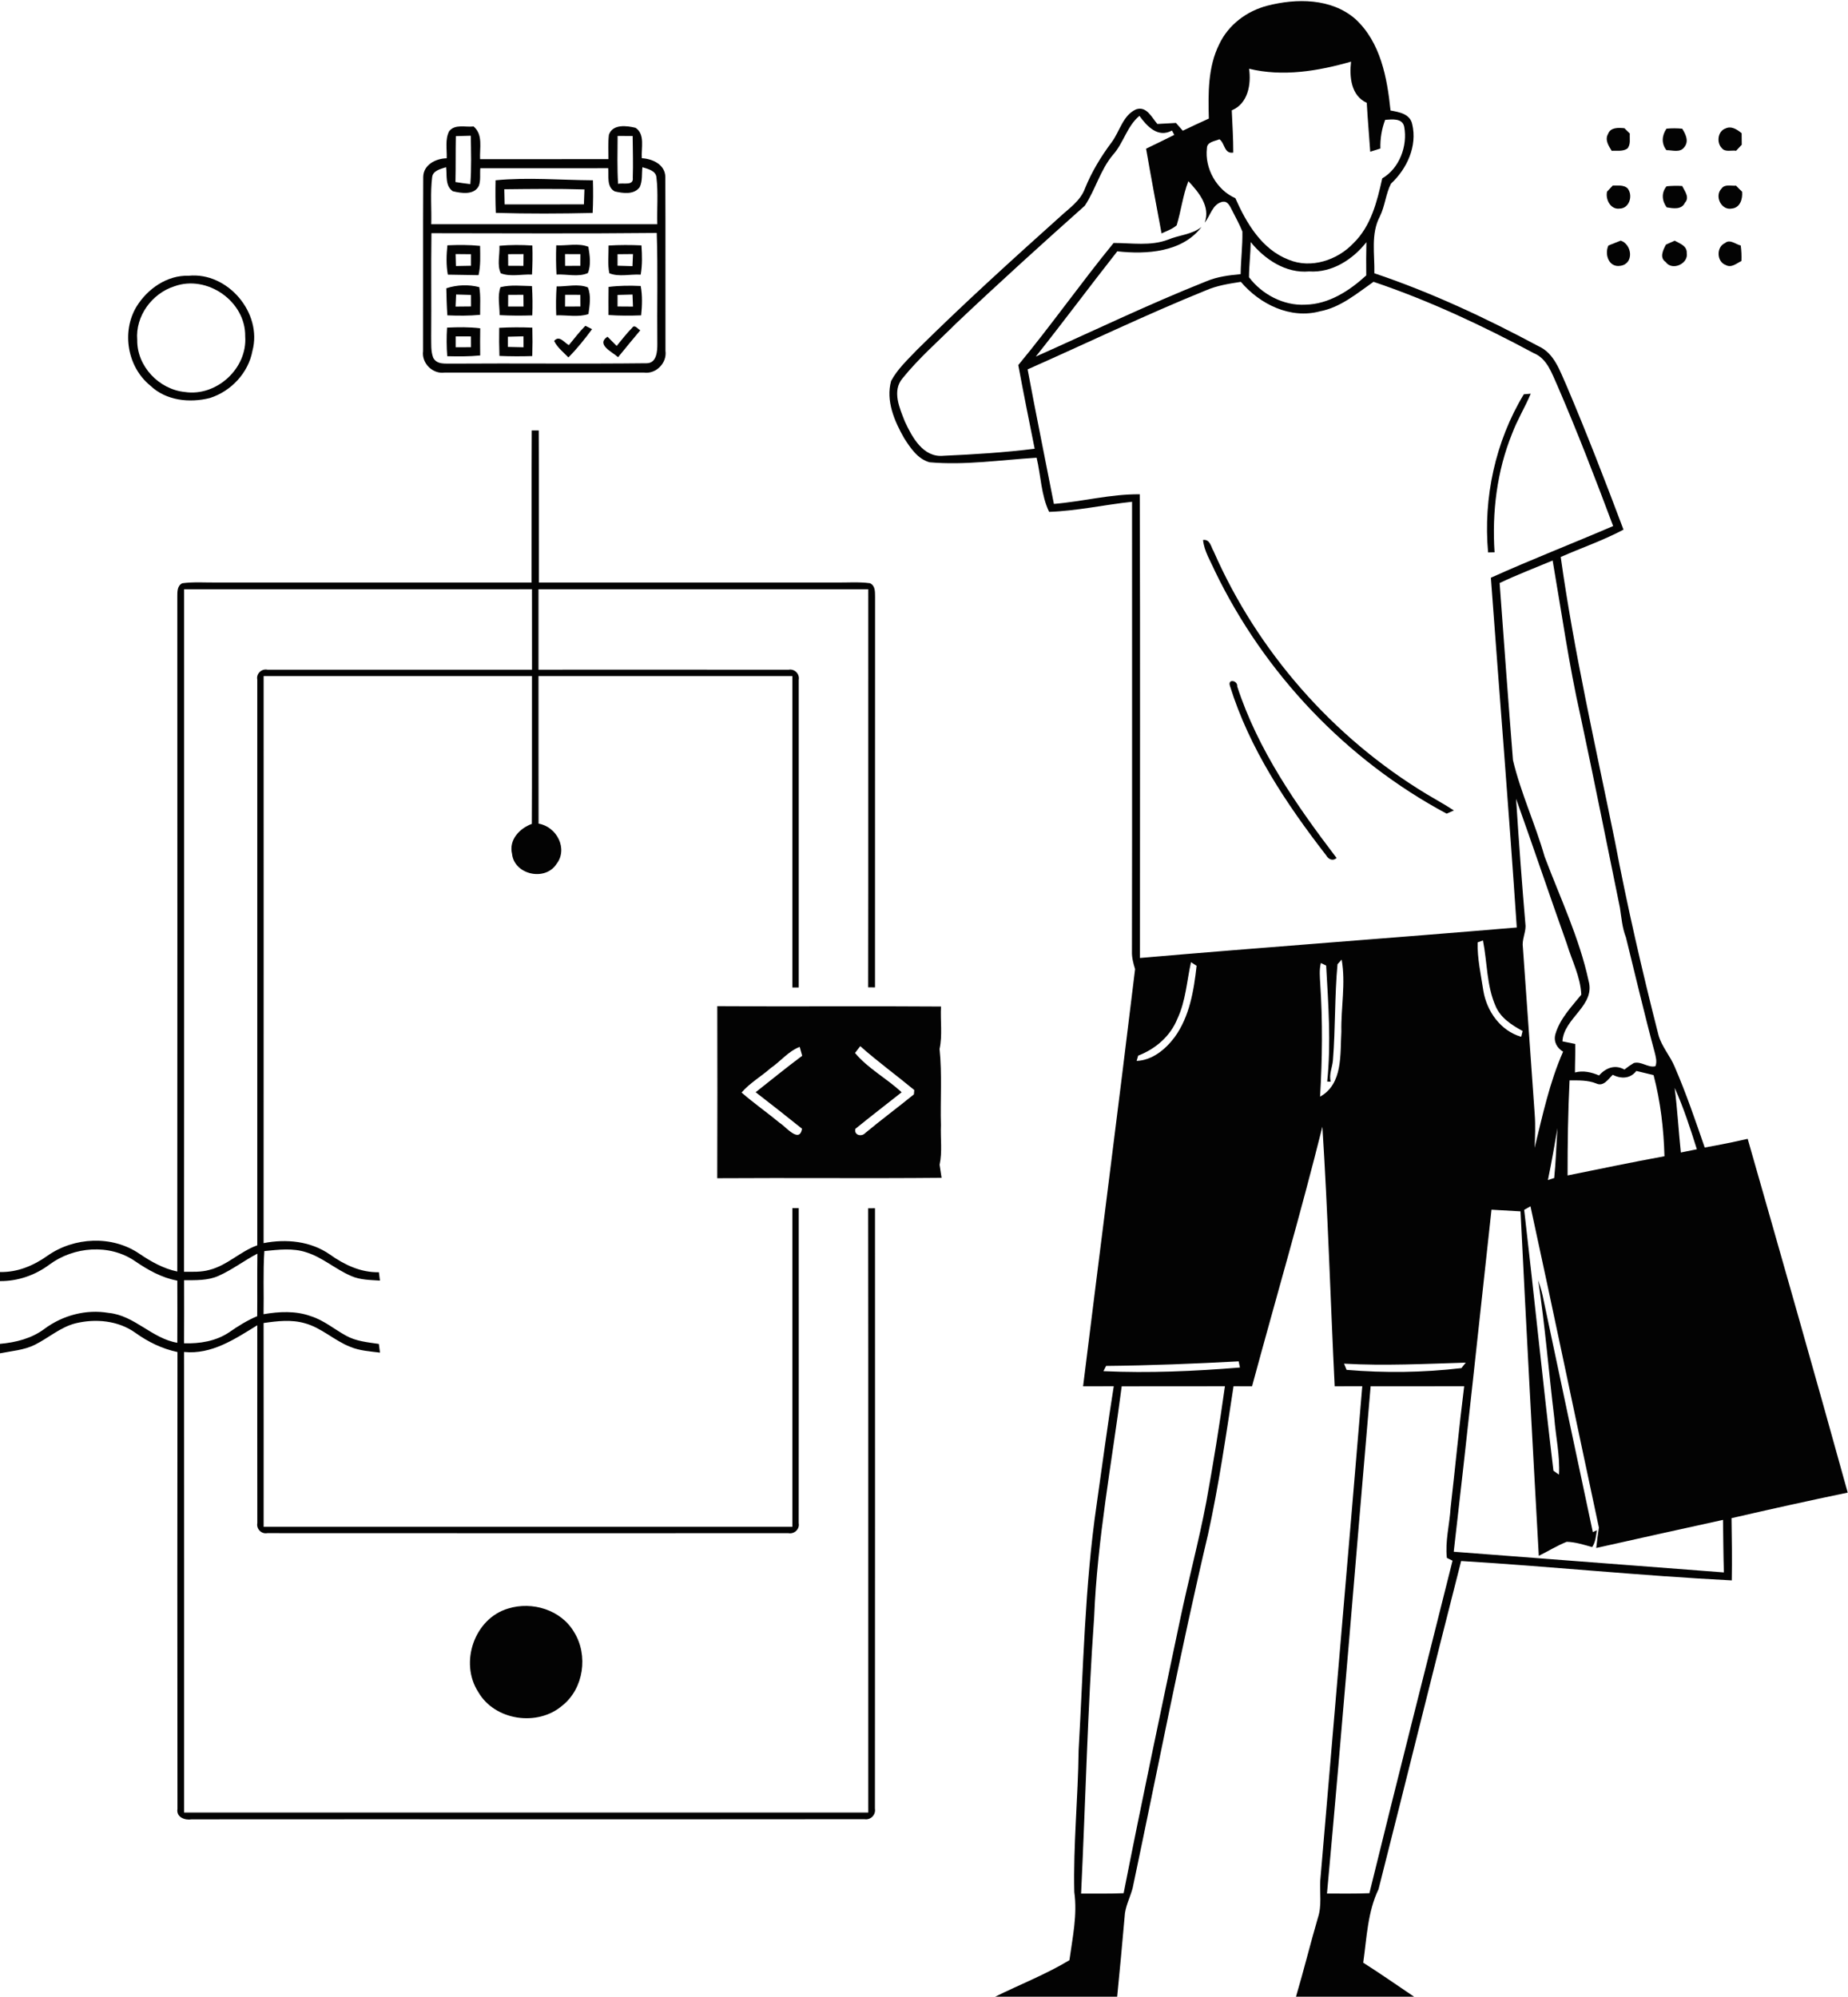 <?xml version="1.0" encoding="UTF-8"?> <svg xmlns="http://www.w3.org/2000/svg" width="511pt" height="552pt" viewBox="0 0 511 552"> <g id="#030303ff"> <path fill="#030303" opacity="1.00" d=" M 350.42 1.58 C 358.49 -0.50 368.14 -0.52 374.76 5.24 C 381.76 11.65 383.58 21.54 384.50 30.55 C 386.91 30.99 389.90 31.48 390.50 34.34 C 391.95 40.38 389.04 46.68 384.63 50.77 C 383.18 53.59 382.98 56.93 381.57 59.80 C 378.99 64.66 380.15 70.29 380.03 75.55 C 395.72 80.82 410.78 87.87 425.36 95.68 C 429.86 97.67 431.34 102.63 433.23 106.75 C 438.79 119.84 443.92 133.11 448.92 146.42 C 443.34 149.40 437.33 151.43 431.56 153.99 C 435.27 180.39 441.22 206.37 446.53 232.47 C 449.95 250.50 454.06 268.39 458.60 286.17 C 459.49 289.38 461.85 291.91 463.10 294.98 C 466.24 302.25 468.80 309.76 471.38 317.24 C 475.36 316.53 479.32 315.75 483.26 314.84 C 492.58 347.41 501.88 379.99 510.92 412.64 C 500.18 414.87 489.47 417.24 478.79 419.71 C 478.88 425.44 478.96 431.18 478.86 436.91 C 453.90 435.65 428.99 433.07 404.03 431.55 C 396.30 461.76 388.87 492.05 381.19 522.27 C 378.14 528.62 377.93 535.74 376.95 542.60 C 381.71 545.62 386.33 548.85 391.01 552.00 L 358.36 552.00 C 360.51 544.75 362.31 537.40 364.43 530.15 C 365.53 526.85 364.90 523.37 365.07 519.99 C 368.92 474.40 372.89 428.82 376.69 383.23 C 374.14 383.24 371.60 383.24 369.06 383.25 C 367.88 359.33 367.19 335.38 365.66 311.48 C 359.67 335.53 352.68 359.33 346.21 383.25 C 344.50 383.24 342.79 383.24 341.09 383.24 C 339.00 396.89 337.02 410.58 334.06 424.09 C 326.39 456.55 320.09 489.31 313.20 521.94 C 312.50 524.63 311.07 527.13 310.97 529.97 C 310.32 537.31 309.65 544.66 308.91 552.00 L 275.18 552.00 C 282.00 548.64 289.23 545.82 295.71 541.91 C 296.57 535.69 297.95 529.37 297.06 523.07 C 296.75 510.01 298.11 496.99 298.25 483.94 C 299.56 461.25 299.95 438.45 303.24 415.92 C 304.80 405.03 306.23 394.11 307.97 383.24 C 305.14 383.24 302.31 383.24 299.49 383.25 C 304.25 344.80 309.22 306.38 313.87 267.92 C 313.38 266.33 312.94 264.71 313.00 263.04 C 313.08 221.60 313.02 180.16 313.03 138.72 C 305.38 139.54 297.78 141.25 290.10 141.51 C 287.88 136.93 287.82 131.49 286.64 126.54 C 276.79 127.14 266.92 128.67 257.04 127.80 C 253.76 126.91 251.73 123.82 250.00 121.12 C 247.31 116.41 244.90 110.80 246.41 105.31 C 248.20 101.97 251.05 99.37 253.63 96.65 C 266.37 84.04 279.66 71.99 293.00 60.02 C 295.58 57.62 298.76 55.55 300.02 52.08 C 301.87 47.51 304.42 43.30 307.37 39.36 C 309.63 36.36 310.46 31.88 314.15 30.23 C 317.06 29.24 318.48 32.50 320.03 34.27 C 321.74 34.18 323.46 34.08 325.17 33.99 C 325.80 34.70 326.42 35.42 327.06 36.14 C 329.45 35.00 331.84 33.87 334.26 32.78 C 334.08 25.87 333.97 18.58 337.13 12.24 C 339.65 6.87 344.74 3.05 350.42 1.58 M 345.39 19.00 C 346.01 23.31 345.10 28.64 340.60 30.51 C 340.77 34.40 341.03 38.28 341.02 42.18 C 338.48 42.61 338.73 39.60 337.20 38.50 C 335.97 39.03 333.74 39.20 333.73 40.97 C 333.07 46.53 336.42 52.54 341.59 54.78 C 344.65 61.69 348.92 68.97 356.34 71.80 C 362.50 74.37 369.82 71.94 374.26 67.22 C 379.11 62.51 380.79 55.70 382.21 49.32 C 386.96 46.54 389.26 40.37 388.29 35.08 C 387.83 32.58 384.88 33.01 383.02 33.13 C 382.06 35.66 381.62 38.35 381.70 41.06 C 381.00 41.28 379.59 41.72 378.89 41.94 C 378.58 37.43 378.18 32.93 377.93 28.42 C 373.57 26.47 373.09 21.21 373.59 17.04 C 364.51 19.65 354.69 21.28 345.39 19.00 M 307.73 42.83 C 304.24 46.99 302.92 52.43 299.96 56.88 C 287.98 67.55 276.08 78.34 264.42 89.37 C 259.42 94.37 254.04 99.04 249.59 104.56 C 246.58 108.07 248.76 112.83 250.20 116.52 C 252.22 120.87 255.27 126.59 260.94 126.00 C 269.34 125.63 277.75 125.10 286.10 124.06 C 284.55 116.36 283.01 108.66 281.57 100.93 C 290.67 89.94 298.90 78.21 307.93 67.17 C 312.94 67.17 318.16 68.08 322.99 66.25 C 326.03 64.96 329.58 64.88 332.24 62.74 C 326.93 69.76 317.01 70.38 308.95 69.48 C 301.36 79.12 294.05 88.98 286.41 98.58 C 302.15 91.58 317.67 84.08 333.69 77.72 C 336.66 76.48 339.87 76.09 343.06 75.79 C 343.11 71.85 343.62 67.93 343.54 64.00 C 342.73 62.01 341.69 60.12 340.72 58.21 C 340.13 57.13 339.57 55.48 337.99 55.79 C 335.22 56.45 334.73 59.61 333.12 61.54 C 334.77 57.10 331.44 53.11 328.60 50.09 C 327.06 54.04 326.60 58.28 325.36 62.30 C 324.16 63.35 322.61 63.86 321.19 64.53 C 319.73 56.73 318.27 48.92 316.91 41.11 C 319.52 39.87 322.11 38.57 324.71 37.29 C 324.55 36.99 324.23 36.39 324.07 36.09 C 320.17 38.20 317.16 34.92 315.07 32.03 C 311.61 34.89 310.69 39.55 307.73 42.83 M 345.84 66.92 C 345.80 70.17 345.38 73.40 345.37 76.64 C 348.94 81.39 354.97 84.58 360.99 84.23 C 367.44 84.10 373.18 80.37 377.79 76.13 C 377.76 73.07 377.75 70.01 377.83 66.95 C 374.07 71.75 368.29 75.47 361.99 75.04 C 355.57 75.62 349.73 71.72 345.84 66.92 M 333.49 80.26 C 316.81 87.01 300.60 94.84 284.15 102.12 C 286.47 114.54 289.01 126.91 291.42 139.31 C 299.35 138.66 307.21 136.56 315.16 136.65 C 315.31 179.38 315.20 222.11 315.21 264.84 C 349.92 261.84 384.69 259.35 419.41 256.41 C 417.25 224.16 414.61 191.95 412.25 159.72 C 423.40 154.69 434.82 150.26 446.06 145.43 C 441.16 132.35 436.14 119.30 430.59 106.48 C 429.06 103.14 427.81 99.14 424.10 97.63 C 409.86 89.98 395.13 83.08 379.80 77.91 C 375.20 81.11 370.73 84.97 365.01 86.06 C 356.84 88.28 348.36 84.12 343.12 77.92 C 339.85 78.43 336.54 78.93 333.49 80.26 M 414.67 161.18 C 415.86 177.50 417.06 193.83 418.36 210.15 C 420.53 219.26 424.54 227.82 427.11 236.82 C 431.38 248.17 436.70 259.25 439.27 271.16 C 441.20 278.08 432.44 281.35 432.03 287.89 C 433.21 288.13 434.39 288.37 435.58 288.61 C 435.64 291.23 435.49 293.86 435.50 296.49 C 437.79 295.89 440.05 296.41 442.17 297.32 C 444.00 295.23 446.56 294.21 449.18 295.69 C 449.99 295.03 450.85 294.43 451.75 293.89 C 453.81 293.28 455.72 295.29 457.76 294.76 C 458.25 293.48 457.84 292.13 457.53 290.87 C 454.70 280.35 452.22 269.73 449.60 259.15 C 448.56 256.51 448.36 253.69 447.93 250.92 C 444.31 233.28 440.81 215.61 437.04 198.00 C 433.83 183.77 431.81 169.32 429.33 154.96 C 424.43 157.00 419.47 158.91 414.67 161.18 M 419.22 220.82 C 419.97 232.56 420.84 244.28 421.84 256.00 C 421.84 258.00 420.78 259.88 421.10 261.92 C 422.22 277.29 423.26 292.68 424.37 308.06 C 424.60 311.14 424.48 314.24 424.34 317.33 C 426.55 308.36 428.47 299.22 432.22 290.74 C 430.50 289.72 429.52 287.93 430.09 285.91 C 431.32 281.65 434.52 278.36 437.25 274.99 C 437.04 270.03 434.66 265.58 433.25 260.92 C 428.50 247.58 423.98 234.16 419.22 220.82 M 408.59 260.53 C 408.47 264.98 409.50 269.44 410.16 273.85 C 411.09 279.55 414.92 284.99 420.64 286.63 C 420.74 286.23 420.93 285.43 421.03 285.03 C 418.02 283.38 414.94 281.43 413.55 278.13 C 411.04 272.42 411.26 266.02 410.06 259.99 L 408.59 260.53 M 329.33 266.00 C 328.16 271.22 327.89 276.70 325.58 281.61 C 323.64 286.46 319.53 289.99 314.72 291.84 L 314.29 293.30 C 318.66 293.12 322.27 290.10 324.79 286.76 C 328.94 281.04 330.12 273.84 330.88 266.99 C 330.49 266.74 329.72 266.25 329.33 266.00 M 365.24 266.23 C 364.76 268.13 364.96 270.10 365.07 272.04 C 365.76 282.41 365.64 292.81 365.02 303.18 C 371.41 299.65 370.54 291.39 370.91 285.20 C 370.77 278.57 372.16 271.84 370.99 265.29 C 370.70 265.61 370.13 266.25 369.84 266.57 C 369.03 275.37 369.28 284.27 368.58 293.09 C 368.42 295.08 367.43 297.02 367.97 299.04 L 366.99 299.01 C 368.10 288.35 367.30 277.60 366.70 266.93 C 366.33 266.76 365.61 266.41 365.24 266.23 M 452.47 296.07 C 450.80 298.24 448.27 298.31 445.94 297.14 C 444.73 298.30 443.41 300.49 441.41 299.54 C 439.05 298.58 436.50 298.69 434.01 298.68 C 433.58 307.43 433.45 316.20 433.46 324.96 C 442.38 323.16 451.29 321.29 460.25 319.65 C 460.04 312.10 459.16 304.52 457.24 297.22 C 455.64 296.85 454.06 296.44 452.47 296.07 M 463.07 300.74 C 463.82 306.68 464.15 312.66 464.78 318.62 C 466.25 318.32 467.72 318.02 469.21 317.72 C 467.40 311.98 465.55 306.24 463.07 300.74 M 430.67 311.88 C 429.85 316.67 429.01 321.47 428.02 326.23 C 428.45 326.09 429.32 325.81 429.76 325.67 C 430.23 321.09 430.34 316.47 430.67 311.88 M 421.46 334.47 C 424.26 358.50 426.66 382.58 429.55 406.59 C 429.94 406.86 430.71 407.41 431.09 407.68 C 431.38 402.40 430.19 397.20 429.78 391.95 C 428.24 379.28 427.24 366.53 425.33 353.91 C 425.78 355.29 426.24 356.68 426.55 358.11 C 431.15 379.94 435.81 401.75 440.44 423.57 L 441.56 423.04 C 441.31 424.63 441.20 426.32 440.26 427.70 C 437.95 427.06 435.63 426.30 433.22 426.24 C 430.54 427.30 428.09 428.85 425.50 430.12 C 423.73 398.38 422.01 366.64 420.45 334.89 C 417.77 334.74 415.09 334.60 412.42 334.43 C 408.97 365.95 405.63 397.49 401.98 428.99 C 426.88 430.91 451.78 432.79 476.68 434.71 C 476.53 429.87 476.51 425.02 476.44 420.18 C 464.75 422.76 453.05 425.32 441.38 427.95 C 441.62 426.07 441.82 424.19 442.12 422.32 C 435.79 392.72 429.63 363.07 423.20 333.49 C 422.77 333.73 421.90 334.22 421.46 334.47 M 305.85 377.62 L 305.12 379.07 C 317.69 379.64 330.31 379.09 342.86 378.06 L 342.51 376.35 C 330.31 377.01 318.08 377.50 305.85 377.62 M 371.64 376.99 C 371.82 377.42 372.17 378.28 372.35 378.71 C 382.89 379.60 393.61 379.47 404.11 378.22 C 404.41 377.84 405.01 377.08 405.30 376.71 C 394.10 377.04 382.87 377.63 371.64 376.99 M 310.17 383.26 C 307.42 404.48 303.41 425.59 302.55 447.01 C 300.74 472.46 300.17 497.99 298.94 523.49 C 302.86 523.48 306.78 523.56 310.70 523.39 C 315.67 498.17 321.00 473.02 326.29 447.87 C 328.58 436.92 331.50 426.11 333.58 415.12 C 335.51 404.53 337.22 393.90 338.71 383.24 C 329.20 383.27 319.68 383.23 310.17 383.26 M 379.00 383.25 C 374.96 429.99 371.22 476.76 366.93 523.48 C 370.84 523.48 374.75 523.55 378.66 523.39 C 386.17 492.71 393.99 462.10 401.65 431.46 C 401.26 431.27 400.47 430.88 400.08 430.69 C 399.57 426.08 400.83 421.49 401.11 416.89 C 402.40 405.68 403.46 394.43 404.87 383.23 C 396.24 383.27 387.62 383.24 379.00 383.25 Z"></path> <path fill="#030303" opacity="1.00" d=" M 124.20 36.27 C 125.82 34.22 128.73 35.24 130.96 34.96 C 133.64 37.25 132.59 40.91 132.75 44.00 C 144.58 44.00 156.41 44.00 168.25 43.99 C 168.25 41.76 168.11 39.50 168.37 37.28 C 169.37 34.24 173.31 34.73 175.75 35.34 C 178.46 37.13 177.25 41.00 177.47 43.74 C 180.44 43.89 183.94 45.51 183.97 48.93 C 184.05 64.95 183.97 80.98 184.01 97.00 C 184.48 100.35 181.40 103.47 178.05 103.01 C 159.67 103.00 141.30 103.00 122.92 103.01 C 119.60 103.45 116.54 100.39 116.99 97.07 C 117.03 81.02 116.95 64.96 117.03 48.91 C 117.08 45.53 120.53 43.81 123.52 43.76 C 123.62 41.28 123.01 38.58 124.20 36.27 M 126.05 37.64 C 125.96 41.87 126.04 46.10 125.94 50.33 C 127.30 50.55 128.67 50.73 130.05 50.90 C 130.40 46.45 130.25 41.98 130.18 37.52 C 128.80 37.56 127.43 37.59 126.05 37.64 M 170.78 37.58 C 170.76 41.99 170.63 46.42 170.91 50.83 C 172.27 50.45 175.29 51.49 174.97 49.11 C 175.11 45.28 174.97 41.44 174.94 37.60 C 173.55 37.59 172.17 37.58 170.78 37.58 M 119.49 49.05 C 118.96 53.34 119.37 57.68 119.25 61.99 C 140.08 62.01 160.92 62.01 181.75 61.99 C 181.63 57.69 182.03 53.37 181.52 49.09 C 181.37 47.15 179.14 46.70 177.64 46.23 C 177.41 48.06 177.71 50.05 176.88 51.76 C 175.28 53.89 172.26 53.44 170.00 52.92 C 167.67 51.70 168.38 48.64 168.18 46.50 C 156.39 46.50 144.60 46.50 132.81 46.51 C 132.66 48.12 132.98 49.84 132.40 51.39 C 131.10 54.00 127.55 53.43 125.22 52.87 C 123.02 51.39 123.65 48.45 123.35 46.22 C 121.87 46.71 119.66 47.14 119.49 49.05 M 119.23 93.00 C 119.28 94.96 119.08 97.00 119.78 98.87 C 120.79 100.88 123.14 100.46 125.00 100.53 C 142.97 100.40 160.95 100.63 178.92 100.42 C 181.61 100.32 181.79 97.02 181.76 94.98 C 181.65 84.79 181.94 74.59 181.60 64.40 C 160.83 64.62 140.07 64.48 119.30 64.47 C 119.17 73.98 119.31 83.49 119.23 93.00 Z"></path> <path fill="#030303" opacity="1.00" d=" M 444.66 37.02 C 445.34 35.14 447.59 35.30 449.18 35.45 C 449.56 35.82 450.30 36.55 450.67 36.92 C 450.55 38.30 451.00 39.90 450.00 41.06 C 448.72 41.94 447.10 41.59 445.65 41.68 C 444.79 40.28 443.71 38.68 444.66 37.02 Z"></path> <path fill="#030303" opacity="1.00" d=" M 460.81 35.57 C 462.25 35.44 463.71 35.44 465.16 35.58 C 466.11 37.10 467.09 39.06 465.73 40.69 C 464.58 42.30 462.42 41.49 460.79 41.51 C 459.34 39.68 459.53 37.42 460.81 35.57 Z"></path> <path fill="#030303" opacity="1.00" d=" M 476.09 40.93 C 474.60 39.43 474.98 36.25 477.11 35.53 C 478.73 34.72 480.37 35.81 481.59 36.83 C 481.60 37.62 481.61 39.21 481.62 40.01 C 481.09 40.56 480.58 41.11 480.07 41.67 C 478.77 41.47 477.02 42.14 476.09 40.93 Z"></path> <path fill="#030303" opacity="1.00" d=" M 137.03 49.84 C 145.98 48.97 154.98 49.79 163.95 49.84 C 164.04 52.85 164.03 55.86 163.88 58.87 C 154.96 59.07 146.02 59.11 137.10 58.85 C 136.98 55.85 136.97 52.84 137.03 49.84 M 139.44 52.32 C 139.46 53.36 139.50 55.46 139.53 56.51 C 146.84 56.49 154.15 56.50 161.46 56.50 C 161.50 55.47 161.57 53.41 161.61 52.37 C 154.22 52.14 146.83 52.24 139.44 52.32 Z"></path> <path fill="#030303" opacity="1.00" d=" M 444.38 52.97 C 444.77 52.55 445.56 51.71 445.96 51.29 C 447.31 51.34 448.88 51.06 450.01 52.02 C 451.64 53.94 450.60 57.66 447.83 57.67 C 445.35 58.00 443.88 55.11 444.38 52.97 Z"></path> <path fill="#030303" opacity="1.00" d=" M 460.83 51.50 C 462.26 51.36 463.71 51.33 465.15 51.42 C 465.81 52.78 467.30 54.59 465.91 56.03 C 464.99 58.06 462.63 57.62 460.87 57.33 C 459.54 55.53 459.34 53.28 460.83 51.50 Z"></path> <path fill="#030303" opacity="1.00" d=" M 476.05 52.11 C 476.94 50.84 478.73 51.45 480.04 51.33 C 480.58 51.90 481.14 52.45 481.71 52.99 C 481.92 54.97 481.17 57.46 478.86 57.66 C 475.92 58.24 474.00 54.13 476.05 52.11 Z"></path> <path fill="#030303" opacity="1.00" d=" M 444.75 67.87 C 445.88 67.43 447.02 66.98 448.16 66.52 C 451.35 67.61 451.88 72.97 448.03 73.49 C 444.87 74.00 443.61 70.32 444.75 67.87 Z"></path> <path fill="#030303" opacity="1.00" d=" M 460.65 67.63 C 461.26 67.36 462.47 66.81 463.07 66.54 C 464.48 67.33 466.52 67.95 466.41 69.96 C 466.94 72.91 462.36 74.99 460.58 72.42 C 458.78 71.23 459.89 69.09 460.65 67.63 Z"></path> <path fill="#030303" opacity="1.00" d=" M 477.18 73.26 C 474.64 72.34 474.55 68.24 477.01 67.19 C 478.34 66.03 479.96 67.56 481.34 67.87 C 481.53 69.29 481.59 70.72 481.53 72.15 C 480.19 72.81 478.76 74.15 477.18 73.26 Z"></path> <path fill="#030303" opacity="1.00" d=" M 123.71 67.82 C 126.72 67.69 129.75 67.67 132.75 67.98 C 132.78 70.68 132.94 73.42 132.32 76.07 C 129.49 76.01 126.66 75.98 123.83 75.93 C 123.34 73.25 123.43 70.52 123.71 67.82 M 125.98 70.24 C 126.01 71.34 126.04 72.44 126.07 73.55 C 127.46 73.52 128.85 73.49 130.24 73.47 C 130.24 72.40 130.24 71.34 130.24 70.28 C 128.82 70.26 127.40 70.25 125.98 70.24 Z"></path> <path fill="#030303" opacity="1.00" d=" M 138.10 67.95 C 141.13 67.67 144.17 67.68 147.21 67.88 C 147.29 70.56 147.26 73.23 147.11 75.90 C 144.28 75.78 141.16 76.58 138.49 75.56 C 137.37 73.30 138.24 70.44 138.10 67.95 M 140.50 70.27 C 140.50 71.34 140.51 72.41 140.52 73.48 C 141.92 73.49 143.32 73.50 144.73 73.50 C 144.74 72.42 144.75 71.34 144.76 70.25 C 143.34 70.26 141.91 70.26 140.50 70.27 Z"></path> <path fill="#030303" opacity="1.00" d=" M 153.81 67.82 C 156.73 67.98 159.95 67.14 162.69 68.22 C 163.08 70.55 163.49 73.30 162.55 75.49 C 159.95 76.67 156.72 75.74 153.88 75.90 C 153.73 73.21 153.72 70.51 153.81 67.82 M 156.24 70.25 C 156.25 71.33 156.26 72.42 156.26 73.50 C 157.67 73.49 159.08 73.49 160.48 73.49 C 160.49 72.41 160.49 71.34 160.50 70.26 C 159.08 70.26 157.66 70.25 156.24 70.25 Z"></path> <path fill="#030303" opacity="1.00" d=" M 168.28 67.88 C 171.31 67.70 174.34 67.70 177.37 67.84 C 177.56 70.54 177.64 73.26 177.16 75.93 C 174.32 75.74 171.11 76.63 168.49 75.54 C 167.97 73.02 168.31 70.43 168.28 67.88 M 170.76 70.28 C 170.76 71.34 170.76 72.40 170.76 73.46 C 172.14 73.49 173.51 73.53 174.89 73.58 C 174.93 72.46 174.98 71.35 175.03 70.24 C 173.60 70.25 172.18 70.26 170.76 70.28 Z"></path> <path fill="#030303" opacity="1.00" d=" M 52.18 76.23 C 62.98 75.17 72.59 86.51 69.81 96.97 C 68.69 103.07 63.92 108.16 58.05 110.03 C 52.40 111.47 45.88 110.76 41.52 106.57 C 35.22 101.44 33.56 91.74 37.74 84.78 C 40.78 79.84 46.20 76.04 52.18 76.23 M 48.19 79.16 C 42.00 81.14 37.39 87.42 37.95 94.00 C 37.84 101.25 43.98 107.67 51.11 108.37 C 59.85 109.70 68.45 101.85 67.80 92.99 C 67.96 83.31 57.26 75.86 48.19 79.16 Z"></path> <path fill="#030303" opacity="1.00" d=" M 123.41 79.70 C 126.30 78.73 129.60 78.61 132.53 79.38 C 132.95 81.91 132.73 84.49 132.76 87.04 C 129.75 87.32 126.72 87.31 123.70 87.18 C 123.53 84.69 123.46 82.20 123.41 79.70 M 126.12 81.42 C 126.06 82.53 126.01 83.65 125.97 84.76 C 127.39 84.75 128.82 84.74 130.25 84.72 C 130.24 83.66 130.24 82.60 130.24 81.54 C 128.86 81.50 127.49 81.46 126.12 81.42 Z"></path> <path fill="#030303" opacity="1.00" d=" M 138.39 79.39 C 141.24 78.68 144.20 79.05 147.10 79.09 C 147.27 81.78 147.29 84.49 147.19 87.19 C 144.18 87.29 141.16 87.28 138.15 87.12 C 138.16 84.56 137.51 81.84 138.39 79.39 M 140.52 81.52 C 140.51 82.59 140.50 83.66 140.50 84.74 C 141.92 84.74 143.34 84.74 144.76 84.75 C 144.75 83.66 144.74 82.58 144.73 81.50 C 143.33 81.50 141.92 81.51 140.52 81.52 Z"></path> <path fill="#030303" opacity="1.00" d=" M 153.91 79.19 C 156.75 79.23 159.87 78.39 162.55 79.45 C 163.50 81.71 163.05 84.44 162.71 86.83 C 159.88 87.77 156.75 87.07 153.81 87.18 C 153.70 84.51 153.73 81.85 153.91 79.19 M 156.26 81.50 C 156.25 82.58 156.25 83.67 156.24 84.75 C 157.66 84.74 159.08 84.74 160.50 84.73 C 160.49 83.66 160.49 82.59 160.48 81.51 C 159.07 81.51 157.67 81.50 156.26 81.50 Z"></path> <path fill="#030303" opacity="1.00" d=" M 168.28 79.32 C 171.23 78.95 174.20 78.93 177.17 79.07 C 177.66 81.75 177.57 84.48 177.29 87.18 C 174.28 87.30 171.26 87.30 168.26 87.09 C 168.24 84.50 168.25 81.91 168.28 79.32 M 170.76 81.54 C 170.76 82.60 170.76 83.66 170.76 84.73 C 172.18 84.74 173.60 84.75 175.03 84.76 C 174.99 83.65 174.94 82.54 174.90 81.43 C 173.52 81.47 172.14 81.51 170.76 81.54 Z"></path> <path fill="#030303" opacity="1.00" d=" M 157.30 95.41 C 158.80 93.61 160.20 91.72 161.86 90.07 C 162.33 90.30 163.26 90.77 163.72 91.00 C 161.69 93.73 159.58 96.40 157.17 98.81 C 155.78 97.37 154.12 96.08 153.22 94.26 C 154.65 92.55 155.98 94.71 157.30 95.41 Z"></path> <path fill="#030303" opacity="1.00" d=" M 174.80 90.63 C 175.47 89.56 176.38 90.98 177.05 91.31 C 174.98 93.77 172.94 96.26 170.91 98.75 C 169.30 97.29 164.71 95.24 167.98 93.08 C 168.83 93.93 169.67 94.79 170.52 95.64 C 171.92 93.94 173.24 92.19 174.80 90.63 Z"></path> <path fill="#030303" opacity="1.00" d=" M 123.62 90.57 C 126.68 90.44 129.75 90.38 132.79 90.76 C 132.75 93.26 132.74 95.76 132.78 98.27 C 129.76 98.57 126.71 98.56 123.67 98.48 C 123.46 95.85 123.45 93.21 123.62 90.57 M 126.00 93.00 C 126.00 93.75 126.00 95.25 126.00 96.00 C 127.41 95.99 128.82 95.99 130.24 95.99 C 130.23 94.99 130.23 94.00 130.23 93.01 C 128.82 93.00 127.41 93.00 126.00 93.00 Z"></path> <path fill="#030303" opacity="1.00" d=" M 138.04 90.63 C 141.09 90.46 144.15 90.46 147.20 90.58 C 147.27 93.20 147.26 95.82 147.18 98.44 C 144.15 98.54 141.13 98.53 138.10 98.40 C 138.01 95.81 137.99 93.22 138.04 90.63 M 140.44 93.09 C 140.44 93.80 140.44 95.20 140.44 95.91 C 141.88 95.95 143.32 95.98 144.76 96.01 C 144.76 95.25 144.76 93.74 144.75 92.98 C 143.31 93.01 141.88 93.05 140.44 93.09 Z"></path> <path fill="#030303" opacity="1.00" d=" M 421.36 109.00 C 421.84 108.96 422.79 108.88 423.27 108.84 C 421.69 112.61 419.53 116.10 418.10 119.93 C 413.91 130.28 412.54 141.60 413.27 152.69 C 412.83 152.70 411.93 152.72 411.48 152.73 C 410.11 137.61 413.49 122.01 421.36 109.00 Z"></path> <path fill="#030303" opacity="1.00" d=" M 147.03 119.00 C 147.52 119.00 148.48 119.00 148.97 119.00 C 149.04 133.01 148.97 147.03 149.01 161.04 C 176.32 161.05 203.64 161.05 230.96 161.04 C 234.15 161.09 237.37 160.81 240.55 161.23 C 242.07 161.93 241.94 163.61 241.97 165.01 C 241.94 201.00 241.97 236.99 241.95 272.97 C 241.48 272.96 240.53 272.95 240.06 272.95 C 240.13 236.27 240.06 199.59 240.09 162.91 C 209.69 162.91 179.30 162.92 148.90 162.91 C 148.91 170.32 148.91 177.73 148.90 185.14 C 171.96 185.14 195.02 185.12 218.08 185.15 C 219.69 184.83 221.17 186.31 220.86 187.93 C 220.88 216.28 220.86 244.64 220.86 273.00 C 220.42 273.00 219.54 273.00 219.10 273.00 C 219.10 244.30 219.09 215.60 219.10 186.90 C 195.70 186.91 172.30 186.91 148.90 186.90 C 148.92 200.50 148.88 214.10 148.92 227.70 C 153.92 228.52 157.18 234.67 153.85 238.89 C 150.73 243.71 142.20 241.83 141.59 236.06 C 140.65 232.18 143.68 229.00 147.06 227.77 C 147.14 214.14 147.07 200.52 147.10 186.90 C 122.37 186.91 97.63 186.91 72.90 186.90 C 72.90 239.16 72.92 291.41 72.89 343.67 C 79.12 342.45 85.91 343.10 91.22 346.82 C 95.21 349.65 99.76 351.83 104.77 351.72 C 104.84 352.30 104.99 353.45 105.06 354.03 C 102.39 353.85 99.61 353.86 97.12 352.76 C 92.80 350.93 89.23 347.63 84.72 346.22 C 80.96 344.96 76.95 345.49 73.10 345.87 C 72.71 351.68 73.00 357.50 72.88 363.32 C 77.20 362.58 81.77 362.34 85.96 363.87 C 89.54 364.99 92.42 367.47 95.67 369.25 C 98.44 370.80 101.67 371.09 104.76 371.54 C 104.84 372.14 104.99 373.34 105.07 373.94 C 102.30 373.59 99.46 373.43 96.85 372.34 C 92.44 370.62 88.93 367.09 84.32 365.83 C 80.59 364.74 76.66 365.21 72.89 365.76 C 72.92 384.54 72.90 403.32 72.90 422.10 C 121.63 422.09 170.37 422.09 219.10 422.10 C 219.09 392.73 219.10 363.37 219.10 334.00 C 219.54 334.00 220.42 334.00 220.86 334.00 C 220.86 363.03 220.88 392.06 220.85 421.09 C 221.18 422.74 219.63 424.17 218.01 423.86 C 169.98 423.87 121.95 423.88 73.92 423.85 C 72.30 424.17 70.84 422.69 71.15 421.08 C 71.12 402.85 71.14 384.61 71.14 366.38 C 64.98 370.17 58.53 374.53 50.90 373.76 C 50.93 416.20 50.91 458.65 50.91 501.09 C 113.97 501.08 177.03 501.08 240.09 501.09 C 240.06 445.41 240.13 389.73 240.06 334.05 C 240.53 334.05 241.48 334.04 241.95 334.03 C 241.94 389.36 241.99 444.70 241.93 500.03 C 242.22 501.70 240.75 503.21 239.07 502.93 C 177.05 503.00 115.02 502.92 53.00 502.97 C 51.11 503.29 48.68 502.37 49.07 500.07 C 49.02 457.97 49.03 415.87 49.07 373.78 C 44.85 372.89 40.95 370.99 37.46 368.48 C 32.69 365.05 26.39 364.48 20.81 365.86 C 16.66 366.94 13.41 369.89 9.64 371.77 C 6.64 373.27 3.24 373.48 0.00 374.13 L 0.00 371.52 C 4.37 371.13 8.75 370.04 12.31 367.36 C 17.36 363.62 23.80 361.90 30.02 362.96 C 37.21 363.64 41.98 370.04 49.03 371.22 C 49.06 365.49 49.05 359.77 49.03 354.04 C 44.71 353.25 40.90 351.09 37.32 348.64 C 30.26 343.81 20.41 344.60 13.66 349.61 C 9.70 352.56 4.96 354.20 0.00 354.17 L 0.00 351.66 C 4.81 351.78 9.27 349.90 13.12 347.17 C 20.48 341.97 31.03 341.46 38.55 346.61 C 41.76 348.78 45.18 350.72 49.02 351.52 C 49.07 289.32 49.04 227.13 49.03 164.93 C 49.04 163.56 48.97 161.96 50.41 161.24 C 53.59 160.82 56.82 161.08 60.02 161.04 C 89.01 161.05 118.00 161.05 146.99 161.04 C 147.03 147.03 146.96 133.02 147.03 119.00 M 50.91 162.91 C 50.90 225.80 50.95 288.69 50.88 351.59 C 53.24 351.59 55.65 351.73 57.94 351.06 C 62.83 349.83 66.43 345.95 71.14 344.28 C 71.13 292.15 71.13 240.02 71.14 187.88 C 70.79 186.26 72.35 184.79 73.95 185.14 C 98.33 185.13 122.72 185.13 147.11 185.14 C 147.09 177.73 147.09 170.32 147.10 162.90 C 115.04 162.92 82.97 162.92 50.91 162.91 M 60.46 352.71 C 57.47 354.06 54.11 353.91 50.91 353.93 C 50.91 359.74 50.94 365.55 50.89 371.36 C 55.21 371.51 59.72 370.78 63.37 368.32 C 65.82 366.62 68.36 365.02 71.12 363.87 C 71.17 358.10 71.09 352.34 71.17 346.58 C 67.52 348.48 64.23 351.03 60.46 352.71 Z"></path> <path fill="#030303" opacity="1.00" d=" M 332.66 149.28 C 334.64 149.03 334.83 151.18 335.58 152.39 C 347.71 180.09 368.59 203.88 394.47 219.53 C 396.98 221.04 399.57 222.44 402.02 224.06 C 401.52 224.28 400.52 224.72 400.01 224.94 C 372.28 210.10 349.59 186.16 335.93 157.85 C 334.70 155.06 332.97 152.38 332.66 149.28 Z"></path> <path fill="#030303" opacity="1.00" d=" M 340.09 189.59 C 339.43 187.57 342.29 188.10 342.11 189.77 C 347.83 207.33 358.49 222.63 369.58 237.19 C 368.50 238.19 367.29 237.50 366.71 236.47 C 355.69 222.24 345.46 206.93 340.09 189.59 Z"></path> <path fill="#030303" opacity="1.00" d=" M 198.34 278.16 C 218.96 278.31 239.58 278.10 260.20 278.26 C 259.98 282.17 260.64 286.15 259.80 289.99 C 260.53 296.98 259.98 304.06 260.18 311.08 C 260.02 314.72 260.60 318.41 259.81 322.00 C 259.95 322.90 260.22 324.71 260.36 325.62 C 239.68 325.82 219.00 325.59 198.33 325.73 C 198.39 309.87 198.37 294.02 198.34 278.16 M 213.14 295.26 C 210.50 297.58 207.36 299.38 205.05 302.04 C 208.44 304.98 212.12 307.56 215.58 310.42 C 217.33 311.51 221.04 316.21 221.78 312.05 C 217.53 308.64 213.25 305.27 208.95 301.95 C 213.24 298.59 217.44 295.13 221.82 291.88 C 221.64 291.26 221.30 290.04 221.13 289.42 C 217.99 290.62 215.86 293.39 213.14 295.26 M 236.43 291.10 C 239.95 295.37 245.22 298.14 249.31 301.97 C 245.05 305.35 240.73 308.65 236.52 312.08 C 236.10 313.87 238.25 314.33 239.24 313.25 C 243.65 309.58 248.27 306.17 252.71 302.54 C 252.73 302.24 252.79 301.65 252.81 301.35 C 247.87 297.26 242.67 293.48 237.87 289.22 C 237.51 289.69 236.79 290.63 236.43 291.10 Z"></path> <path fill="#030303" opacity="1.00" d=" M 140.51 444.69 C 147.20 442.62 155.19 445.06 158.78 451.27 C 162.70 457.60 161.42 466.80 155.51 471.50 C 148.69 477.40 136.81 475.69 132.25 467.77 C 127.00 459.69 131.14 447.46 140.51 444.69 Z"></path> </g> <g id="#ffffffff"> </g> </svg> 
